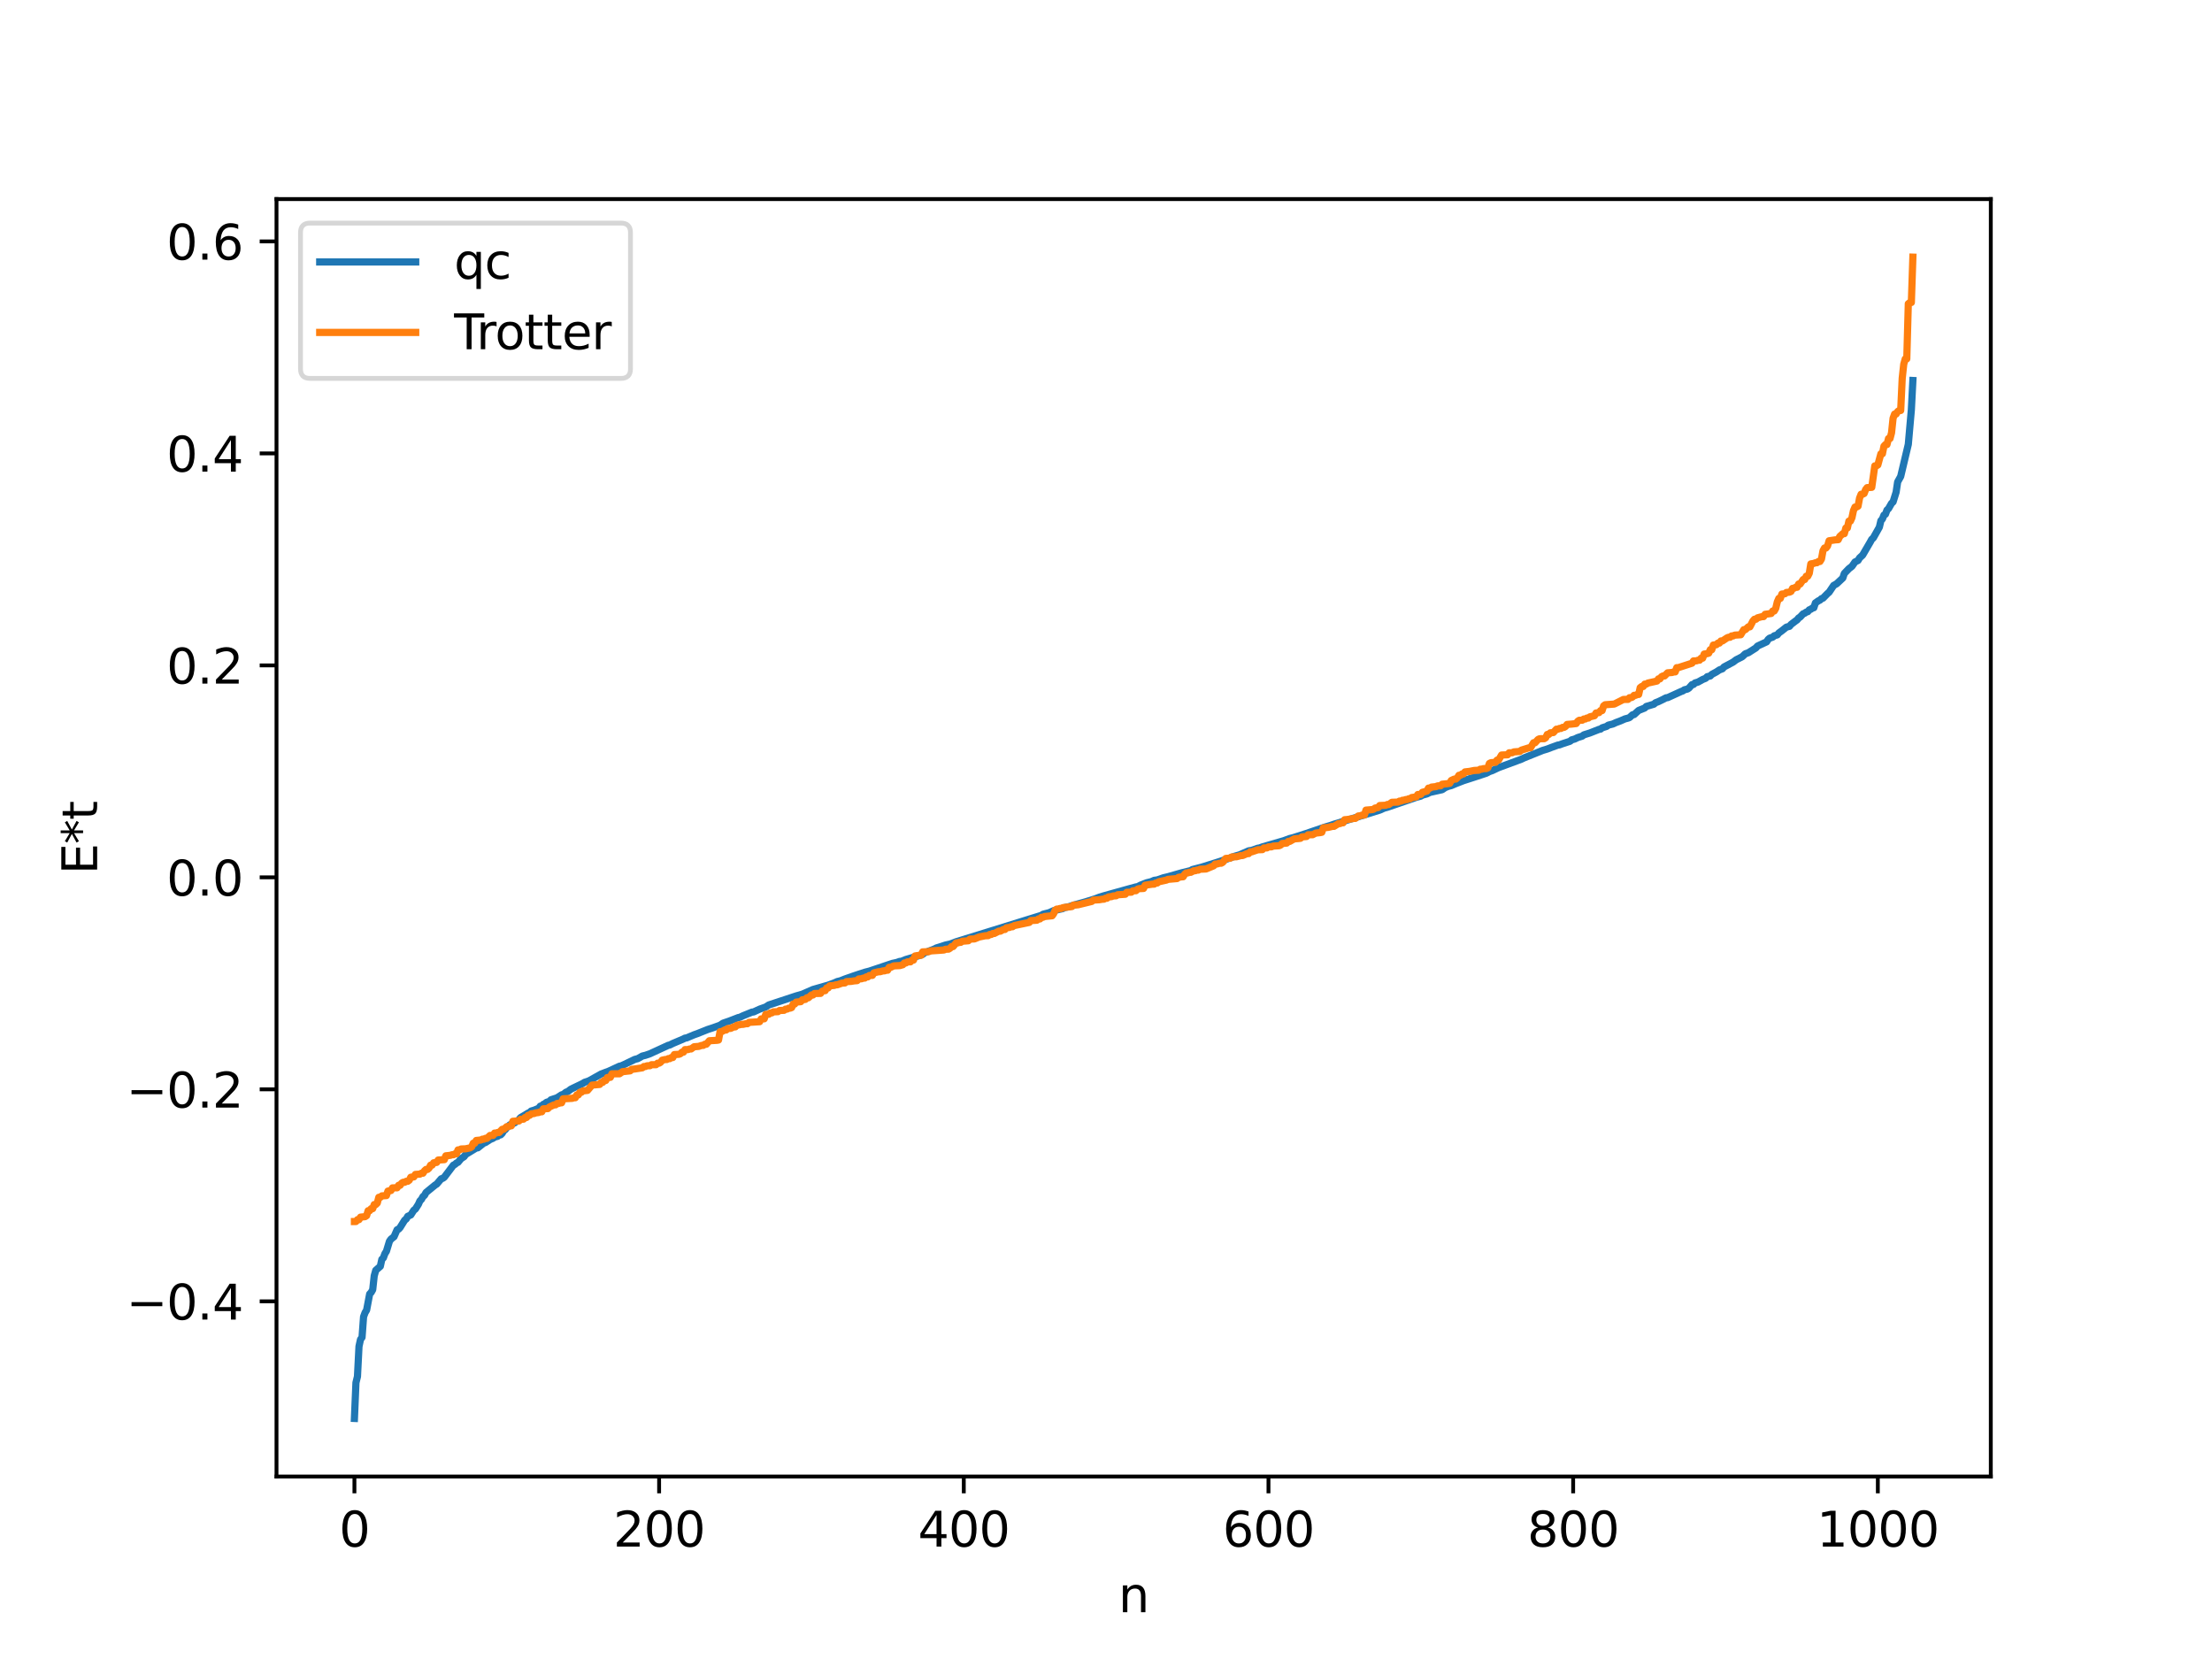 <?xml version="1.0" encoding="utf-8" standalone="no"?>
<!DOCTYPE svg PUBLIC "-//W3C//DTD SVG 1.1//EN"
  "http://www.w3.org/Graphics/SVG/1.1/DTD/svg11.dtd">
<svg xmlns:xlink="http://www.w3.org/1999/xlink" width="460.8pt" height="345.6pt" viewBox="0 0 460.8 345.6" xmlns="http://www.w3.org/2000/svg" version="1.1">
 <defs>
  <style type="text/css">*{stroke-linejoin: round; stroke-linecap: butt}</style>
 </defs>
 <g id="figure_1">
  <g id="patch_1">
   <path d="M 0 345.6 
L 460.8 345.6 
L 460.8 0 
L 0 0 
z
" style="fill: #ffffff"/>
  </g>
  <g id="axes_1">
   <g id="patch_2">
    <path d="M 57.6 307.584 
L 414.72 307.584 
L 414.72 41.472 
L 57.6 41.472 
z
" style="fill: #ffffff"/>
   </g>
   <g id="matplotlib.axis_1">
    <g id="xtick_1">
     <g id="line2d_1">
      <defs>
       <path id="maedac3f75d" d="M 0 0 
L 0 3.5 
" style="stroke: #000000; stroke-width: 0.8"/>
      </defs>
      <g>
       <use xlink:href="#maedac3f75d" x="73.833" y="307.584" style="stroke: #000000; stroke-width: 0.8"/>
      </g>
     </g>
     <g id="text_1">
      <!-- 0 -->
      <g transform="translate(70.651 322.182) scale(0.1 -0.1)">
       <defs>
        <path id="DejaVuSans-30" d="M 2034 4250 
Q 1547 4250 1301 3770 
Q 1056 3291 1056 2328 
Q 1056 1369 1301 889 
Q 1547 409 2034 409 
Q 2525 409 2770 889 
Q 3016 1369 3016 2328 
Q 3016 3291 2770 3770 
Q 2525 4250 2034 4250 
z
M 2034 4750 
Q 2819 4750 3233 4129 
Q 3647 3509 3647 2328 
Q 3647 1150 3233 529 
Q 2819 -91 2034 -91 
Q 1250 -91 836 529 
Q 422 1150 422 2328 
Q 422 3509 836 4129 
Q 1250 4750 2034 4750 
z
" transform="scale(0.016)"/>
       </defs>
       <use xlink:href="#DejaVuSans-30"/>
      </g>
     </g>
    </g>
    <g id="xtick_2">
     <g id="line2d_2">
      <g>
       <use xlink:href="#maedac3f75d" x="137.304" y="307.584" style="stroke: #000000; stroke-width: 0.8"/>
      </g>
     </g>
     <g id="text_2">
      <!-- 200 -->
      <g transform="translate(127.76 322.182) scale(0.1 -0.1)">
       <defs>
        <path id="DejaVuSans-32" d="M 1228 531 
L 3431 531 
L 3431 0 
L 469 0 
L 469 531 
Q 828 903 1448 1529 
Q 2069 2156 2228 2338 
Q 2531 2678 2651 2914 
Q 2772 3150 2772 3378 
Q 2772 3750 2511 3984 
Q 2250 4219 1831 4219 
Q 1534 4219 1204 4116 
Q 875 4013 500 3803 
L 500 4441 
Q 881 4594 1212 4672 
Q 1544 4750 1819 4750 
Q 2544 4750 2975 4387 
Q 3406 4025 3406 3419 
Q 3406 3131 3298 2873 
Q 3191 2616 2906 2266 
Q 2828 2175 2409 1742 
Q 1991 1309 1228 531 
z
" transform="scale(0.016)"/>
       </defs>
       <use xlink:href="#DejaVuSans-32"/>
       <use xlink:href="#DejaVuSans-30" x="63.623"/>
       <use xlink:href="#DejaVuSans-30" x="127.246"/>
      </g>
     </g>
    </g>
    <g id="xtick_3">
     <g id="line2d_3">
      <g>
       <use xlink:href="#maedac3f75d" x="200.775" y="307.584" style="stroke: #000000; stroke-width: 0.8"/>
      </g>
     </g>
     <g id="text_3">
      <!-- 400 -->
      <g transform="translate(191.231 322.182) scale(0.1 -0.1)">
       <defs>
        <path id="DejaVuSans-34" d="M 2419 4116 
L 825 1625 
L 2419 1625 
L 2419 4116 
z
M 2253 4666 
L 3047 4666 
L 3047 1625 
L 3713 1625 
L 3713 1100 
L 3047 1100 
L 3047 0 
L 2419 0 
L 2419 1100 
L 313 1100 
L 313 1709 
L 2253 4666 
z
" transform="scale(0.016)"/>
       </defs>
       <use xlink:href="#DejaVuSans-34"/>
       <use xlink:href="#DejaVuSans-30" x="63.623"/>
       <use xlink:href="#DejaVuSans-30" x="127.246"/>
      </g>
     </g>
    </g>
    <g id="xtick_4">
     <g id="line2d_4">
      <g>
       <use xlink:href="#maedac3f75d" x="264.246" y="307.584" style="stroke: #000000; stroke-width: 0.8"/>
      </g>
     </g>
     <g id="text_4">
      <!-- 600 -->
      <g transform="translate(254.702 322.182) scale(0.1 -0.1)">
       <defs>
        <path id="DejaVuSans-36" d="M 2113 2584 
Q 1688 2584 1439 2293 
Q 1191 2003 1191 1497 
Q 1191 994 1439 701 
Q 1688 409 2113 409 
Q 2538 409 2786 701 
Q 3034 994 3034 1497 
Q 3034 2003 2786 2293 
Q 2538 2584 2113 2584 
z
M 3366 4563 
L 3366 3988 
Q 3128 4100 2886 4159 
Q 2644 4219 2406 4219 
Q 1781 4219 1451 3797 
Q 1122 3375 1075 2522 
Q 1259 2794 1537 2939 
Q 1816 3084 2150 3084 
Q 2853 3084 3261 2657 
Q 3669 2231 3669 1497 
Q 3669 778 3244 343 
Q 2819 -91 2113 -91 
Q 1303 -91 875 529 
Q 447 1150 447 2328 
Q 447 3434 972 4092 
Q 1497 4750 2381 4750 
Q 2619 4750 2861 4703 
Q 3103 4656 3366 4563 
z
" transform="scale(0.016)"/>
       </defs>
       <use xlink:href="#DejaVuSans-36"/>
       <use xlink:href="#DejaVuSans-30" x="63.623"/>
       <use xlink:href="#DejaVuSans-30" x="127.246"/>
      </g>
     </g>
    </g>
    <g id="xtick_5">
     <g id="line2d_5">
      <g>
       <use xlink:href="#maedac3f75d" x="327.717" y="307.584" style="stroke: #000000; stroke-width: 0.8"/>
      </g>
     </g>
     <g id="text_5">
      <!-- 800 -->
      <g transform="translate(318.173 322.182) scale(0.1 -0.1)">
       <defs>
        <path id="DejaVuSans-38" d="M 2034 2216 
Q 1584 2216 1326 1975 
Q 1069 1734 1069 1313 
Q 1069 891 1326 650 
Q 1584 409 2034 409 
Q 2484 409 2743 651 
Q 3003 894 3003 1313 
Q 3003 1734 2745 1975 
Q 2488 2216 2034 2216 
z
M 1403 2484 
Q 997 2584 770 2862 
Q 544 3141 544 3541 
Q 544 4100 942 4425 
Q 1341 4750 2034 4750 
Q 2731 4750 3128 4425 
Q 3525 4100 3525 3541 
Q 3525 3141 3298 2862 
Q 3072 2584 2669 2484 
Q 3125 2378 3379 2068 
Q 3634 1759 3634 1313 
Q 3634 634 3220 271 
Q 2806 -91 2034 -91 
Q 1263 -91 848 271 
Q 434 634 434 1313 
Q 434 1759 690 2068 
Q 947 2378 1403 2484 
z
M 1172 3481 
Q 1172 3119 1398 2916 
Q 1625 2713 2034 2713 
Q 2441 2713 2670 2916 
Q 2900 3119 2900 3481 
Q 2900 3844 2670 4047 
Q 2441 4250 2034 4250 
Q 1625 4250 1398 4047 
Q 1172 3844 1172 3481 
z
" transform="scale(0.016)"/>
       </defs>
       <use xlink:href="#DejaVuSans-38"/>
       <use xlink:href="#DejaVuSans-30" x="63.623"/>
       <use xlink:href="#DejaVuSans-30" x="127.246"/>
      </g>
     </g>
    </g>
    <g id="xtick_6">
     <g id="line2d_6">
      <g>
       <use xlink:href="#maedac3f75d" x="391.188" y="307.584" style="stroke: #000000; stroke-width: 0.8"/>
      </g>
     </g>
     <g id="text_6">
      <!-- 1000 -->
      <g transform="translate(378.463 322.182) scale(0.1 -0.1)">
       <defs>
        <path id="DejaVuSans-31" d="M 794 531 
L 1825 531 
L 1825 4091 
L 703 3866 
L 703 4441 
L 1819 4666 
L 2450 4666 
L 2450 531 
L 3481 531 
L 3481 0 
L 794 0 
L 794 531 
z
" transform="scale(0.016)"/>
       </defs>
       <use xlink:href="#DejaVuSans-31"/>
       <use xlink:href="#DejaVuSans-30" x="63.623"/>
       <use xlink:href="#DejaVuSans-30" x="127.246"/>
       <use xlink:href="#DejaVuSans-30" x="190.869"/>
      </g>
     </g>
    </g>
    <g id="text_7">
     <!-- n -->
     <g transform="translate(232.991 335.861) scale(0.1 -0.1)">
      <defs>
       <path id="DejaVuSans-6e" d="M 3513 2113 
L 3513 0 
L 2938 0 
L 2938 2094 
Q 2938 2591 2744 2837 
Q 2550 3084 2163 3084 
Q 1697 3084 1428 2787 
Q 1159 2491 1159 1978 
L 1159 0 
L 581 0 
L 581 3500 
L 1159 3500 
L 1159 2956 
Q 1366 3272 1645 3428 
Q 1925 3584 2291 3584 
Q 2894 3584 3203 3211 
Q 3513 2838 3513 2113 
z
" transform="scale(0.016)"/>
      </defs>
      <use xlink:href="#DejaVuSans-6e"/>
     </g>
    </g>
   </g>
   <g id="matplotlib.axis_2">
    <g id="ytick_1">
     <g id="line2d_7">
      <defs>
       <path id="m76086f9380" d="M 0 0 
L -3.5 0 
" style="stroke: #000000; stroke-width: 0.8"/>
      </defs>
      <g>
       <use xlink:href="#m76086f9380" x="57.6" y="271.09" style="stroke: #000000; stroke-width: 0.8"/>
      </g>
     </g>
     <g id="text_8">
      <!-- −0.4 -->
      <g transform="translate(26.317 274.889) scale(0.1 -0.1)">
       <defs>
        <path id="DejaVuSans-2212" d="M 678 2272 
L 4684 2272 
L 4684 1741 
L 678 1741 
L 678 2272 
z
" transform="scale(0.016)"/>
        <path id="DejaVuSans-2e" d="M 684 794 
L 1344 794 
L 1344 0 
L 684 0 
L 684 794 
z
" transform="scale(0.016)"/>
       </defs>
       <use xlink:href="#DejaVuSans-2212"/>
       <use xlink:href="#DejaVuSans-30" x="83.789"/>
       <use xlink:href="#DejaVuSans-2e" x="147.412"/>
       <use xlink:href="#DejaVuSans-34" x="179.199"/>
      </g>
     </g>
    </g>
    <g id="ytick_2">
     <g id="line2d_8">
      <g>
       <use xlink:href="#m76086f9380" x="57.6" y="226.93" style="stroke: #000000; stroke-width: 0.8"/>
      </g>
     </g>
     <g id="text_9">
      <!-- −0.2 -->
      <g transform="translate(26.317 230.729) scale(0.1 -0.1)">
       <use xlink:href="#DejaVuSans-2212"/>
       <use xlink:href="#DejaVuSans-30" x="83.789"/>
       <use xlink:href="#DejaVuSans-2e" x="147.412"/>
       <use xlink:href="#DejaVuSans-32" x="179.199"/>
      </g>
     </g>
    </g>
    <g id="ytick_3">
     <g id="line2d_9">
      <g>
       <use xlink:href="#m76086f9380" x="57.6" y="182.77" style="stroke: #000000; stroke-width: 0.8"/>
      </g>
     </g>
     <g id="text_10">
      <!-- 0.0 -->
      <g transform="translate(34.697 186.569) scale(0.1 -0.1)">
       <use xlink:href="#DejaVuSans-30"/>
       <use xlink:href="#DejaVuSans-2e" x="63.623"/>
       <use xlink:href="#DejaVuSans-30" x="95.41"/>
      </g>
     </g>
    </g>
    <g id="ytick_4">
     <g id="line2d_10">
      <g>
       <use xlink:href="#m76086f9380" x="57.6" y="138.61" style="stroke: #000000; stroke-width: 0.8"/>
      </g>
     </g>
     <g id="text_11">
      <!-- 0.2 -->
      <g transform="translate(34.697 142.409) scale(0.1 -0.1)">
       <use xlink:href="#DejaVuSans-30"/>
       <use xlink:href="#DejaVuSans-2e" x="63.623"/>
       <use xlink:href="#DejaVuSans-32" x="95.41"/>
      </g>
     </g>
    </g>
    <g id="ytick_5">
     <g id="line2d_11">
      <g>
       <use xlink:href="#m76086f9380" x="57.6" y="94.45" style="stroke: #000000; stroke-width: 0.8"/>
      </g>
     </g>
     <g id="text_12">
      <!-- 0.4 -->
      <g transform="translate(34.697 98.249) scale(0.1 -0.1)">
       <use xlink:href="#DejaVuSans-30"/>
       <use xlink:href="#DejaVuSans-2e" x="63.623"/>
       <use xlink:href="#DejaVuSans-34" x="95.41"/>
      </g>
     </g>
    </g>
    <g id="ytick_6">
     <g id="line2d_12">
      <g>
       <use xlink:href="#m76086f9380" x="57.6" y="50.29" style="stroke: #000000; stroke-width: 0.8"/>
      </g>
     </g>
     <g id="text_13">
      <!-- 0.6 -->
      <g transform="translate(34.697 54.089) scale(0.1 -0.1)">
       <use xlink:href="#DejaVuSans-30"/>
       <use xlink:href="#DejaVuSans-2e" x="63.623"/>
       <use xlink:href="#DejaVuSans-36" x="95.41"/>
      </g>
     </g>
    </g>
    <g id="text_14">
     <!-- E*t -->
     <g transform="translate(20.238 182.148) rotate(-90) scale(0.1 -0.1)">
      <defs>
       <path id="DejaVuSans-45" d="M 628 4666 
L 3578 4666 
L 3578 4134 
L 1259 4134 
L 1259 2753 
L 3481 2753 
L 3481 2222 
L 1259 2222 
L 1259 531 
L 3634 531 
L 3634 0 
L 628 0 
L 628 4666 
z
" transform="scale(0.016)"/>
       <path id="DejaVuSans-2a" d="M 3009 3897 
L 1888 3291 
L 3009 2681 
L 2828 2375 
L 1778 3009 
L 1778 1831 
L 1422 1831 
L 1422 3009 
L 372 2375 
L 191 2681 
L 1313 3291 
L 191 3897 
L 372 4206 
L 1422 3572 
L 1422 4750 
L 1778 4750 
L 1778 3572 
L 2828 4206 
L 3009 3897 
z
" transform="scale(0.016)"/>
       <path id="DejaVuSans-74" d="M 1172 4494 
L 1172 3500 
L 2356 3500 
L 2356 3053 
L 1172 3053 
L 1172 1153 
Q 1172 725 1289 603 
Q 1406 481 1766 481 
L 2356 481 
L 2356 0 
L 1766 0 
Q 1100 0 847 248 
Q 594 497 594 1153 
L 594 3053 
L 172 3053 
L 172 3500 
L 594 3500 
L 594 4494 
L 1172 4494 
z
" transform="scale(0.016)"/>
      </defs>
      <use xlink:href="#DejaVuSans-45"/>
      <use xlink:href="#DejaVuSans-2a" x="63.184"/>
      <use xlink:href="#DejaVuSans-74" x="113.184"/>
     </g>
    </g>
   </g>
   <g id="line2d_13">
    <path d="M 73.833 295.488 
L 74.15 288.042 
L 74.467 286.745 
L 74.785 280.475 
L 75.102 279.029 
L 75.42 278.593 
L 75.737 274.302 
L 76.054 273.445 
L 76.372 272.918 
L 77.006 269.569 
L 77.324 269.231 
L 77.641 268.671 
L 77.958 265.776 
L 78.276 264.633 
L 79.228 263.796 
L 79.545 262.349 
L 79.862 262.039 
L 80.18 261.161 
L 80.497 260.669 
L 81.132 258.574 
L 81.449 258.134 
L 82.084 257.631 
L 82.719 256.183 
L 83.036 256.057 
L 83.353 255.706 
L 84.305 254.177 
L 84.623 253.937 
L 84.94 253.381 
L 85.575 253.097 
L 86.21 252.105 
L 86.527 251.88 
L 87.162 250.881 
L 87.479 250.165 
L 87.796 249.85 
L 88.114 249.261 
L 88.431 249.022 
L 88.748 248.422 
L 90.653 246.862 
L 90.97 246.677 
L 91.605 245.922 
L 91.922 245.557 
L 92.239 245.469 
L 92.557 245.234 
L 94.461 242.715 
L 94.778 242.566 
L 95.096 242.272 
L 95.413 242.131 
L 96.048 241.363 
L 96.682 240.951 
L 97 240.498 
L 99.221 239.148 
L 99.539 239.111 
L 100.808 238.102 
L 101.125 238.015 
L 102.077 237.394 
L 102.712 237.123 
L 103.029 236.886 
L 103.664 236.715 
L 103.981 236.441 
L 104.299 236.405 
L 104.616 236.083 
L 104.934 235.528 
L 105.251 235.327 
L 105.568 234.87 
L 105.886 234.692 
L 106.203 234.333 
L 107.155 233.935 
L 107.79 233.496 
L 108.107 233.254 
L 108.424 232.835 
L 109.377 232.274 
L 110.011 231.88 
L 110.329 231.759 
L 110.646 231.451 
L 111.281 231.264 
L 112.233 230.867 
L 112.55 230.434 
L 112.867 230.393 
L 113.185 230.055 
L 113.502 229.936 
L 113.82 229.645 
L 114.454 229.442 
L 114.772 229.106 
L 116.041 228.694 
L 116.993 228.07 
L 117.31 227.993 
L 117.945 227.502 
L 118.262 227.41 
L 118.897 226.917 
L 119.532 226.603 
L 121.436 225.688 
L 121.753 225.476 
L 122.705 225.152 
L 125.244 223.729 
L 126.831 223.137 
L 129.053 222.108 
L 129.37 222.056 
L 130.005 221.769 
L 132.226 220.698 
L 132.861 220.533 
L 133.813 219.993 
L 134.448 219.841 
L 135.4 219.513 
L 139.208 217.757 
L 139.525 217.693 
L 140.16 217.371 
L 141.112 216.969 
L 142.381 216.428 
L 142.699 216.253 
L 143.016 216.225 
L 144.603 215.558 
L 145.238 215.335 
L 147.459 214.45 
L 148.411 214.143 
L 149.998 213.576 
L 150.633 213.147 
L 151.902 212.714 
L 153.806 211.977 
L 154.124 211.921 
L 154.758 211.614 
L 156.662 210.84 
L 156.98 210.81 
L 158.249 210.222 
L 159.519 209.771 
L 160.153 209.352 
L 165.866 207.468 
L 167.135 207.106 
L 169.357 206.13 
L 172.53 205.22 
L 173.8 204.754 
L 174.434 204.469 
L 175.069 204.318 
L 176.021 203.94 
L 177.608 203.381 
L 178.877 202.956 
L 180.147 202.542 
L 181.099 202.301 
L 185.859 200.701 
L 186.811 200.496 
L 187.446 200.275 
L 187.763 200.26 
L 188.715 199.874 
L 191.572 199.044 
L 192.206 198.82 
L 192.524 198.521 
L 194.745 197.654 
L 195.062 197.479 
L 195.697 197.285 
L 196.967 196.87 
L 197.919 196.662 
L 199.188 196.181 
L 216.96 190.676 
L 217.277 190.451 
L 218.547 190.135 
L 219.499 189.704 
L 221.403 189.275 
L 221.72 189.085 
L 222.672 188.879 
L 223.942 188.479 
L 226.163 187.857 
L 228.067 187.258 
L 229.02 186.898 
L 229.972 186.609 
L 235.367 185.105 
L 236.636 184.763 
L 236.953 184.726 
L 237.588 184.396 
L 238.858 183.898 
L 239.81 183.668 
L 240.444 183.389 
L 241.079 183.303 
L 242.348 182.859 
L 243.3 182.637 
L 246.157 181.821 
L 248.061 181.355 
L 248.378 181.146 
L 250.282 180.655 
L 254.091 179.461 
L 255.043 179.139 
L 257.264 178.355 
L 258.216 178.08 
L 260.12 177.246 
L 260.755 177.145 
L 262.024 176.698 
L 262.342 176.663 
L 262.977 176.424 
L 267.42 175.138 
L 268.689 174.672 
L 269.324 174.519 
L 272.18 173.607 
L 275.988 172.303 
L 277.258 171.924 
L 277.892 171.7 
L 287.413 168.766 
L 288.365 168.344 
L 289 168.176 
L 295.029 166.104 
L 295.981 165.846 
L 296.299 165.648 
L 297.251 165.384 
L 297.886 165.069 
L 300.424 164.506 
L 301.059 164.073 
L 301.694 163.813 
L 302.329 163.652 
L 303.281 163.244 
L 304.867 162.628 
L 306.454 162.117 
L 307.406 161.806 
L 309.628 161.076 
L 310.262 160.738 
L 310.897 160.519 
L 312.167 159.917 
L 316.927 158.157 
L 317.562 157.853 
L 321.37 156.325 
L 322.322 156.037 
L 323.274 155.672 
L 324.543 155.212 
L 324.861 155.172 
L 325.496 154.932 
L 327.082 154.414 
L 327.4 154.129 
L 328.034 153.956 
L 328.669 153.647 
L 329.621 153.348 
L 329.939 153.085 
L 331.208 152.687 
L 333.112 151.938 
L 333.429 151.889 
L 333.747 151.62 
L 334.699 151.319 
L 335.016 151.068 
L 335.968 150.827 
L 336.603 150.535 
L 337.555 150.181 
L 338.507 149.762 
L 339.142 149.597 
L 339.459 149.478 
L 340.094 148.903 
L 340.411 148.86 
L 341.363 147.995 
L 342.633 147.49 
L 342.95 147.166 
L 344.537 146.694 
L 344.854 146.404 
L 345.489 146.157 
L 346.441 145.698 
L 347.076 145.361 
L 347.393 145.338 
L 350.249 144.035 
L 350.567 143.93 
L 350.884 143.694 
L 351.519 143.546 
L 351.836 143.341 
L 352.471 142.623 
L 352.788 142.586 
L 353.105 142.27 
L 353.74 142.082 
L 354.692 141.549 
L 355.327 141.298 
L 355.644 140.963 
L 356.279 140.821 
L 356.596 140.491 
L 357.548 139.982 
L 358.183 139.557 
L 358.818 139.319 
L 359.135 138.945 
L 361.039 137.931 
L 361.674 137.451 
L 362.943 136.799 
L 363.578 136.198 
L 364.213 135.976 
L 365.8 134.963 
L 366.117 134.588 
L 368.021 133.707 
L 368.339 133.209 
L 368.656 132.934 
L 369.291 132.735 
L 369.608 132.447 
L 370.243 132.256 
L 370.56 131.861 
L 371.195 131.401 
L 372.147 130.639 
L 372.781 130.476 
L 373.099 130.087 
L 374.051 129.359 
L 374.368 129.138 
L 374.686 128.738 
L 375.003 128.538 
L 375.638 127.858 
L 375.955 127.752 
L 376.272 127.502 
L 376.59 127.426 
L 376.907 127.033 
L 377.224 126.927 
L 377.542 126.672 
L 377.859 126.603 
L 378.177 125.605 
L 378.811 125.158 
L 379.129 125.021 
L 379.446 124.712 
L 379.763 124.61 
L 380.715 123.637 
L 381.033 123.374 
L 381.985 121.957 
L 382.62 121.6 
L 383.889 120.407 
L 384.206 119.46 
L 385.158 118.467 
L 385.793 117.979 
L 386.428 117.068 
L 387.062 116.759 
L 387.38 116.227 
L 388.015 115.644 
L 389.601 112.928 
L 389.919 112.341 
L 390.236 112.076 
L 391.505 109.82 
L 391.823 108.472 
L 392.14 108.112 
L 392.458 107.307 
L 392.775 107.12 
L 393.092 106.258 
L 393.41 105.961 
L 394.044 104.854 
L 394.362 104.558 
L 394.996 102.53 
L 395.314 100.394 
L 395.948 99.252 
L 397.535 92.564 
L 398.17 85.371 
L 398.487 79.263 
L 398.487 79.263 
" clip-path="url(#p05874a1cc9)" style="fill: none; stroke: #1f77b4; stroke-width: 1.5; stroke-linecap: square"/>
   </g>
   <g id="line2d_14">
    <path d="M 73.833 254.467 
L 74.15 254.467 
L 74.467 254.079 
L 74.785 254.079 
L 75.102 253.55 
L 76.054 253.45 
L 76.372 253.243 
L 76.689 252.213 
L 77.006 252.213 
L 77.324 251.786 
L 77.641 251.786 
L 77.958 250.931 
L 78.276 250.931 
L 78.593 250.623 
L 78.91 249.424 
L 79.228 249.424 
L 79.545 249.124 
L 80.497 249.059 
L 80.815 248.124 
L 81.449 248.009 
L 81.767 247.454 
L 82.719 247.441 
L 83.036 246.921 
L 83.353 246.921 
L 83.671 246.471 
L 83.988 246.289 
L 84.305 246.289 
L 84.623 246.087 
L 84.94 246.087 
L 85.258 245.853 
L 85.575 245.237 
L 86.21 245.168 
L 86.527 244.656 
L 87.479 244.591 
L 87.796 244.4 
L 88.114 244.4 
L 88.431 243.901 
L 88.748 243.614 
L 89.066 243.614 
L 89.383 243.344 
L 89.7 242.724 
L 90.018 242.724 
L 90.335 242.231 
L 90.97 242.153 
L 91.287 241.654 
L 92.557 241.576 
L 92.874 240.777 
L 93.826 240.676 
L 94.143 240.555 
L 94.461 240.555 
L 94.778 240.364 
L 95.096 240.364 
L 95.413 239.548 
L 95.73 239.548 
L 96.048 239.355 
L 97 239.319 
L 97.952 239.11 
L 98.269 238.889 
L 98.586 238.146 
L 98.904 238.146 
L 99.221 237.577 
L 100.173 237.484 
L 100.491 237.312 
L 100.808 237.312 
L 101.125 237.138 
L 101.443 237.138 
L 102.077 236.536 
L 102.712 236.526 
L 103.029 236.039 
L 103.347 236.039 
L 103.664 235.917 
L 103.981 235.917 
L 104.616 235.252 
L 104.934 235.252 
L 105.568 234.701 
L 105.886 234.701 
L 106.203 234.53 
L 106.52 234.53 
L 106.838 233.582 
L 107.79 233.52 
L 108.107 233.52 
L 108.424 233.183 
L 109.059 233.14 
L 109.377 232.792 
L 109.694 232.792 
L 110.011 232.343 
L 110.329 232.343 
L 110.646 232.048 
L 111.281 231.96 
L 111.598 231.835 
L 112.233 231.753 
L 112.55 231.606 
L 112.867 231.606 
L 113.185 230.988 
L 114.137 230.939 
L 114.454 230.607 
L 115.406 230.164 
L 115.724 230.164 
L 116.041 229.881 
L 116.358 229.881 
L 116.676 229.734 
L 116.993 229.734 
L 117.31 228.905 
L 119.215 228.805 
L 119.532 228.678 
L 119.849 228.678 
L 120.167 228.086 
L 120.484 228.086 
L 120.801 227.535 
L 121.119 227.535 
L 121.436 227.255 
L 122.388 227.15 
L 123.34 226.046 
L 124.927 225.906 
L 125.244 225.475 
L 125.562 225.475 
L 125.879 225.085 
L 126.196 225.085 
L 126.514 224.47 
L 127.148 224.431 
L 127.466 223.701 
L 129.053 223.688 
L 129.687 223.251 
L 131.274 223.073 
L 131.591 222.764 
L 132.226 222.688 
L 133.813 222.448 
L 134.13 222.178 
L 134.448 222.178 
L 134.765 222.026 
L 135.4 222.005 
L 135.717 221.795 
L 136.669 221.792 
L 136.986 221.479 
L 137.304 221.479 
L 137.621 221.295 
L 137.939 220.857 
L 138.573 220.722 
L 138.891 220.722 
L 139.208 220.535 
L 139.525 220.535 
L 139.843 220.305 
L 140.16 220.305 
L 140.477 219.684 
L 141.429 219.633 
L 141.747 219.51 
L 142.064 219.182 
L 142.381 219.182 
L 142.699 218.652 
L 143.334 218.651 
L 143.651 218.52 
L 143.968 218.52 
L 144.603 218.057 
L 145.555 217.983 
L 146.19 217.771 
L 146.507 217.771 
L 146.824 217.534 
L 147.142 217.534 
L 147.777 216.804 
L 149.363 216.716 
L 149.681 216.656 
L 149.998 214.923 
L 150.315 214.923 
L 150.95 214.572 
L 151.267 214.572 
L 151.585 214.265 
L 152.22 214.227 
L 152.854 213.921 
L 153.172 213.921 
L 153.489 213.592 
L 154.441 213.397 
L 154.758 213.397 
L 155.393 213.258 
L 155.71 213.258 
L 156.028 212.98 
L 158.249 212.84 
L 158.567 212.249 
L 159.201 212.241 
L 159.519 211.31 
L 160.153 211.284 
L 160.471 211.009 
L 160.788 211.005 
L 161.105 210.789 
L 162.058 210.747 
L 162.375 210.512 
L 163.327 210.466 
L 163.644 210.219 
L 163.962 210.219 
L 164.279 210.024 
L 164.596 210.024 
L 164.914 209.899 
L 165.231 209.164 
L 165.548 209.164 
L 165.866 208.755 
L 166.818 208.665 
L 167.135 208.28 
L 167.77 208.194 
L 168.087 207.857 
L 168.405 207.857 
L 169.039 207.274 
L 169.357 207.274 
L 169.674 206.966 
L 170.943 206.941 
L 171.261 206.501 
L 171.578 206.375 
L 171.896 206.375 
L 172.213 205.802 
L 172.53 205.802 
L 172.848 205.363 
L 173.8 205.281 
L 174.117 205.154 
L 174.434 205.154 
L 175.386 204.811 
L 176.021 204.763 
L 176.339 204.493 
L 177.291 204.443 
L 177.925 204.337 
L 178.56 204.281 
L 178.877 203.942 
L 179.512 203.89 
L 179.829 203.755 
L 180.147 203.755 
L 180.464 203.506 
L 180.781 203.506 
L 181.099 203.212 
L 181.734 203.19 
L 182.051 202.668 
L 183.003 202.435 
L 183.32 202.435 
L 183.955 202.252 
L 184.272 202.252 
L 184.59 202.117 
L 184.907 202.117 
L 185.224 201.522 
L 185.542 201.522 
L 186.177 201.211 
L 187.446 201.151 
L 188.081 200.969 
L 188.398 200.606 
L 188.715 200.606 
L 189.033 200.378 
L 189.667 200.37 
L 189.985 200.006 
L 190.302 200.006 
L 190.62 199.147 
L 191.254 199.043 
L 191.889 199 
L 192.206 198.293 
L 193.476 198.253 
L 193.793 198.097 
L 195.38 197.992 
L 196.649 197.901 
L 196.967 197.745 
L 197.601 197.723 
L 197.919 197.534 
L 198.236 197.188 
L 198.553 197.188 
L 199.188 196.43 
L 199.505 196.43 
L 199.823 196.307 
L 200.14 196.307 
L 200.458 196.08 
L 201.727 195.975 
L 202.044 195.635 
L 202.996 195.597 
L 203.948 195.204 
L 205.218 194.939 
L 205.853 194.914 
L 206.17 194.669 
L 206.487 194.669 
L 206.805 194.467 
L 207.122 194.467 
L 208.074 193.979 
L 208.391 193.979 
L 209.026 193.631 
L 209.343 193.631 
L 209.661 193.28 
L 210.296 193.204 
L 210.613 193.058 
L 210.93 193.058 
L 211.248 192.82 
L 214.421 192.156 
L 214.739 191.781 
L 216.008 191.695 
L 216.325 191.434 
L 216.643 191.434 
L 216.96 191.086 
L 217.277 191.086 
L 217.595 190.93 
L 219.181 190.768 
L 219.499 190.323 
L 219.816 189.599 
L 220.134 189.383 
L 220.451 189.383 
L 220.768 189.254 
L 221.086 189.254 
L 221.403 189.084 
L 223.307 188.85 
L 223.624 188.537 
L 224.577 188.485 
L 227.433 187.786 
L 227.75 187.508 
L 229.02 187.432 
L 229.654 187.325 
L 229.972 187.314 
L 230.289 187.119 
L 230.606 187.119 
L 230.924 186.847 
L 231.558 186.785 
L 231.876 186.649 
L 232.51 186.606 
L 232.828 186.399 
L 234.415 186.291 
L 234.732 185.887 
L 235.684 185.858 
L 236.001 185.571 
L 236.636 185.552 
L 236.953 185.249 
L 237.271 185.131 
L 238.223 185.082 
L 238.54 184.416 
L 239.175 184.316 
L 240.127 184.179 
L 240.444 184.179 
L 240.762 183.948 
L 241.079 183.948 
L 241.396 183.69 
L 242.983 183.341 
L 243.3 183.189 
L 245.205 183.02 
L 245.522 182.765 
L 246.157 182.666 
L 246.474 182.646 
L 246.791 182.115 
L 247.109 181.852 
L 247.426 181.852 
L 247.743 181.718 
L 248.061 181.718 
L 248.696 181.39 
L 249.013 181.39 
L 249.33 181.26 
L 249.648 181.26 
L 249.965 181.078 
L 251.234 181.025 
L 252.821 180.368 
L 253.139 179.997 
L 253.456 179.997 
L 254.091 179.821 
L 254.408 179.821 
L 254.725 179.639 
L 255.36 178.827 
L 256.312 178.766 
L 256.629 178.511 
L 257.581 178.479 
L 258.534 178.225 
L 258.851 178.225 
L 259.803 177.821 
L 260.12 177.821 
L 260.438 177.457 
L 260.755 177.457 
L 262.024 177.026 
L 262.977 176.991 
L 263.294 176.636 
L 263.929 176.634 
L 264.246 176.421 
L 264.881 176.416 
L 265.198 176.262 
L 266.467 176.179 
L 266.785 176.039 
L 267.102 175.722 
L 268.054 175.626 
L 268.372 175.277 
L 268.689 175.277 
L 269.324 174.913 
L 269.641 174.749 
L 270.593 174.676 
L 270.91 174.634 
L 271.228 174.344 
L 272.18 174.26 
L 272.497 173.903 
L 273.449 173.887 
L 274.084 173.547 
L 275.036 173.446 
L 275.353 173.378 
L 275.671 172.458 
L 276.623 172.365 
L 277.575 172.148 
L 277.892 172.148 
L 278.844 171.563 
L 279.162 171.563 
L 279.479 171.403 
L 279.796 171.403 
L 280.114 170.763 
L 280.748 170.715 
L 281.383 170.598 
L 282.018 170.488 
L 282.335 170.488 
L 282.97 169.978 
L 283.287 169.978 
L 283.605 169.84 
L 284.239 169.786 
L 284.557 168.762 
L 285.826 168.655 
L 286.143 168.582 
L 286.461 168.336 
L 287.096 168.226 
L 287.413 167.809 
L 288.682 167.749 
L 289 167.592 
L 289.317 167.592 
L 289.952 167.135 
L 291.221 167.088 
L 291.539 166.885 
L 291.856 166.885 
L 292.173 166.706 
L 292.491 166.706 
L 292.808 166.565 
L 293.125 166.565 
L 293.443 166.403 
L 293.76 166.403 
L 294.077 166.146 
L 295.029 166.01 
L 295.347 165.514 
L 295.981 165.491 
L 296.299 165.053 
L 297.251 164.797 
L 297.568 164.184 
L 297.886 164.184 
L 298.203 163.968 
L 299.155 163.865 
L 299.472 163.713 
L 300.107 163.691 
L 300.424 163.367 
L 301.377 163.268 
L 302.011 163.166 
L 302.329 162.581 
L 302.963 162.291 
L 303.281 162.291 
L 303.598 162.019 
L 303.915 161.508 
L 304.233 161.508 
L 304.55 161.233 
L 304.867 161.233 
L 305.185 160.803 
L 306.137 160.693 
L 307.089 160.503 
L 308.041 160.449 
L 308.358 160.24 
L 308.676 160.24 
L 308.993 160.12 
L 309.628 160.104 
L 309.945 159.96 
L 310.262 159.048 
L 310.58 158.882 
L 311.532 158.806 
L 311.849 158.351 
L 312.167 158.351 
L 312.801 157.287 
L 314.071 157.234 
L 314.388 156.822 
L 315.023 156.814 
L 315.34 156.637 
L 316.61 156.538 
L 316.927 156.267 
L 318.514 155.777 
L 318.831 155.777 
L 319.466 154.725 
L 319.783 154.725 
L 320.418 154.034 
L 320.735 153.892 
L 321.687 153.879 
L 322.005 153.674 
L 322.322 153 
L 322.639 153 
L 322.957 152.662 
L 323.591 152.604 
L 324.226 151.904 
L 324.543 151.904 
L 324.861 151.747 
L 325.178 151.747 
L 325.496 151.529 
L 325.813 151.529 
L 326.13 151.338 
L 326.448 150.915 
L 327.4 150.838 
L 328.352 150.73 
L 328.669 150.259 
L 328.986 150.045 
L 329.621 150.027 
L 329.939 149.783 
L 330.256 149.783 
L 330.573 149.585 
L 330.891 149.585 
L 331.208 149.324 
L 332.16 149.099 
L 332.477 148.529 
L 333.112 148.448 
L 333.429 148.031 
L 333.747 148.031 
L 334.064 147.047 
L 334.381 146.812 
L 336.286 146.671 
L 338.19 145.708 
L 339.142 145.697 
L 339.459 145.343 
L 339.777 145.343 
L 340.094 145.199 
L 340.411 144.846 
L 340.729 144.846 
L 341.046 144.669 
L 341.363 144.669 
L 341.681 143.248 
L 341.998 143.01 
L 342.315 143.01 
L 342.633 142.511 
L 342.95 142.511 
L 343.267 142.299 
L 345.172 141.876 
L 345.489 141.417 
L 345.806 141.417 
L 346.124 140.967 
L 346.441 140.811 
L 346.758 140.811 
L 347.393 140.16 
L 348.345 140.088 
L 348.662 139.967 
L 348.98 139.967 
L 349.297 139.084 
L 349.615 139.084 
L 352.471 138.158 
L 352.788 137.677 
L 353.423 137.666 
L 353.74 137.526 
L 354.058 137.526 
L 354.375 137.112 
L 354.692 137.112 
L 355.01 136.254 
L 355.644 136.165 
L 355.962 136.064 
L 356.279 135.346 
L 356.596 135.346 
L 356.914 134.374 
L 357.548 134.304 
L 357.866 133.973 
L 358.183 133.973 
L 358.5 133.525 
L 358.818 133.525 
L 359.77 132.886 
L 360.087 132.753 
L 360.405 132.753 
L 360.722 132.478 
L 361.039 132.478 
L 361.357 132.312 
L 362.626 132.231 
L 363.261 131.171 
L 363.578 131.171 
L 364.213 130.584 
L 364.53 130.584 
L 365.165 129.361 
L 365.482 129.001 
L 365.8 129.001 
L 366.117 128.71 
L 367.069 128.453 
L 367.386 128.453 
L 367.704 127.973 
L 368.973 127.798 
L 369.291 127.282 
L 369.608 127.282 
L 369.925 126.715 
L 370.243 125.388 
L 370.56 124.658 
L 370.877 124.658 
L 371.195 123.753 
L 371.829 123.696 
L 372.147 123.418 
L 372.781 123.358 
L 373.099 123.21 
L 373.416 122.568 
L 373.734 122.535 
L 374.051 122.342 
L 374.368 122.342 
L 374.686 121.66 
L 375.003 121.66 
L 375.638 120.725 
L 375.955 120.725 
L 376.272 120.038 
L 376.59 120.038 
L 376.907 119.423 
L 377.224 117.473 
L 377.859 117.368 
L 378.177 117.229 
L 378.494 117.229 
L 378.811 116.971 
L 379.129 116.971 
L 379.446 116.458 
L 379.763 114.723 
L 380.081 114.156 
L 380.398 114.156 
L 380.715 113.729 
L 381.033 112.655 
L 381.667 112.559 
L 382.302 112.466 
L 382.937 112.423 
L 383.254 111.754 
L 383.889 111.179 
L 384.206 111.179 
L 384.524 109.988 
L 384.841 109.988 
L 385.158 108.559 
L 385.476 108.559 
L 385.793 107.851 
L 386.11 106.366 
L 386.428 105.628 
L 386.745 105.628 
L 387.062 105.451 
L 387.38 103.762 
L 387.697 102.962 
L 388.015 102.962 
L 388.332 102.805 
L 388.649 101.975 
L 388.967 101.581 
L 389.919 101.523 
L 390.553 97.049 
L 390.871 97.049 
L 391.188 96.859 
L 391.823 94.53 
L 392.14 94.53 
L 392.458 92.953 
L 392.775 92.61 
L 393.092 92.61 
L 393.41 91.353 
L 393.727 91.353 
L 394.044 90.149 
L 394.362 87.122 
L 394.679 86.255 
L 394.996 86.255 
L 395.314 85.732 
L 395.631 85.515 
L 395.948 85.515 
L 396.266 78.806 
L 396.583 75.873 
L 396.9 74.759 
L 397.218 74.759 
L 397.535 63.273 
L 397.853 63.019 
L 398.17 63.019 
L 398.487 53.568 
L 398.487 53.568 
" clip-path="url(#p05874a1cc9)" style="fill: none; stroke: #ff7f0e; stroke-width: 1.5; stroke-linecap: square"/>
   </g>
   <g id="patch_3">
    <path d="M 57.6 307.584 
L 57.6 41.472 
" style="fill: none; stroke: #000000; stroke-width: 0.8; stroke-linejoin: miter; stroke-linecap: square"/>
   </g>
   <g id="patch_4">
    <path d="M 414.72 307.584 
L 414.72 41.472 
" style="fill: none; stroke: #000000; stroke-width: 0.8; stroke-linejoin: miter; stroke-linecap: square"/>
   </g>
   <g id="patch_5">
    <path d="M 57.6 307.584 
L 414.72 307.584 
" style="fill: none; stroke: #000000; stroke-width: 0.8; stroke-linejoin: miter; stroke-linecap: square"/>
   </g>
   <g id="patch_6">
    <path d="M 57.6 41.472 
L 414.72 41.472 
" style="fill: none; stroke: #000000; stroke-width: 0.8; stroke-linejoin: miter; stroke-linecap: square"/>
   </g>
   <g id="legend_1">
    <g id="patch_7">
     <path d="M 64.6 78.828 
L 129.342 78.828 
Q 131.342 78.828 131.342 76.828 
L 131.342 48.472 
Q 131.342 46.472 129.342 46.472 
L 64.6 46.472 
Q 62.6 46.472 62.6 48.472 
L 62.6 76.828 
Q 62.6 78.828 64.6 78.828 
z
" style="fill: #ffffff; opacity: 0.8; stroke: #cccccc; stroke-linejoin: miter"/>
    </g>
    <g id="line2d_15">
     <path d="M 66.6 54.57 
L 76.6 54.57 
L 86.6 54.57 
" style="fill: none; stroke: #1f77b4; stroke-width: 1.5; stroke-linecap: square"/>
    </g>
    <g id="text_15">
     <!-- qc -->
     <g transform="translate(94.6 58.07) scale(0.1 -0.1)">
      <defs>
       <path id="DejaVuSans-71" d="M 947 1747 
Q 947 1113 1208 752 
Q 1469 391 1925 391 
Q 2381 391 2643 752 
Q 2906 1113 2906 1747 
Q 2906 2381 2643 2742 
Q 2381 3103 1925 3103 
Q 1469 3103 1208 2742 
Q 947 2381 947 1747 
z
M 2906 525 
Q 2725 213 2448 61 
Q 2172 -91 1784 -91 
Q 1150 -91 751 415 
Q 353 922 353 1747 
Q 353 2572 751 3078 
Q 1150 3584 1784 3584 
Q 2172 3584 2448 3432 
Q 2725 3281 2906 2969 
L 2906 3500 
L 3481 3500 
L 3481 -1331 
L 2906 -1331 
L 2906 525 
z
" transform="scale(0.016)"/>
       <path id="DejaVuSans-63" d="M 3122 3366 
L 3122 2828 
Q 2878 2963 2633 3030 
Q 2388 3097 2138 3097 
Q 1578 3097 1268 2742 
Q 959 2388 959 1747 
Q 959 1106 1268 751 
Q 1578 397 2138 397 
Q 2388 397 2633 464 
Q 2878 531 3122 666 
L 3122 134 
Q 2881 22 2623 -34 
Q 2366 -91 2075 -91 
Q 1284 -91 818 406 
Q 353 903 353 1747 
Q 353 2603 823 3093 
Q 1294 3584 2113 3584 
Q 2378 3584 2631 3529 
Q 2884 3475 3122 3366 
z
" transform="scale(0.016)"/>
      </defs>
      <use xlink:href="#DejaVuSans-71"/>
      <use xlink:href="#DejaVuSans-63" x="63.477"/>
     </g>
    </g>
    <g id="line2d_16">
     <path d="M 66.6 69.249 
L 76.6 69.249 
L 86.6 69.249 
" style="fill: none; stroke: #ff7f0e; stroke-width: 1.5; stroke-linecap: square"/>
    </g>
    <g id="text_16">
     <!-- Trotter -->
     <g transform="translate(94.6 72.749) scale(0.1 -0.1)">
      <defs>
       <path id="DejaVuSans-54" d="M -19 4666 
L 3928 4666 
L 3928 4134 
L 2272 4134 
L 2272 0 
L 1638 0 
L 1638 4134 
L -19 4134 
L -19 4666 
z
" transform="scale(0.016)"/>
       <path id="DejaVuSans-72" d="M 2631 2963 
Q 2534 3019 2420 3045 
Q 2306 3072 2169 3072 
Q 1681 3072 1420 2755 
Q 1159 2438 1159 1844 
L 1159 0 
L 581 0 
L 581 3500 
L 1159 3500 
L 1159 2956 
Q 1341 3275 1631 3429 
Q 1922 3584 2338 3584 
Q 2397 3584 2469 3576 
Q 2541 3569 2628 3553 
L 2631 2963 
z
" transform="scale(0.016)"/>
       <path id="DejaVuSans-6f" d="M 1959 3097 
Q 1497 3097 1228 2736 
Q 959 2375 959 1747 
Q 959 1119 1226 758 
Q 1494 397 1959 397 
Q 2419 397 2687 759 
Q 2956 1122 2956 1747 
Q 2956 2369 2687 2733 
Q 2419 3097 1959 3097 
z
M 1959 3584 
Q 2709 3584 3137 3096 
Q 3566 2609 3566 1747 
Q 3566 888 3137 398 
Q 2709 -91 1959 -91 
Q 1206 -91 779 398 
Q 353 888 353 1747 
Q 353 2609 779 3096 
Q 1206 3584 1959 3584 
z
" transform="scale(0.016)"/>
       <path id="DejaVuSans-65" d="M 3597 1894 
L 3597 1613 
L 953 1613 
Q 991 1019 1311 708 
Q 1631 397 2203 397 
Q 2534 397 2845 478 
Q 3156 559 3463 722 
L 3463 178 
Q 3153 47 2828 -22 
Q 2503 -91 2169 -91 
Q 1331 -91 842 396 
Q 353 884 353 1716 
Q 353 2575 817 3079 
Q 1281 3584 2069 3584 
Q 2775 3584 3186 3129 
Q 3597 2675 3597 1894 
z
M 3022 2063 
Q 3016 2534 2758 2815 
Q 2500 3097 2075 3097 
Q 1594 3097 1305 2825 
Q 1016 2553 972 2059 
L 3022 2063 
z
" transform="scale(0.016)"/>
      </defs>
      <use xlink:href="#DejaVuSans-54"/>
      <use xlink:href="#DejaVuSans-72" x="46.334"/>
      <use xlink:href="#DejaVuSans-6f" x="85.197"/>
      <use xlink:href="#DejaVuSans-74" x="146.379"/>
      <use xlink:href="#DejaVuSans-74" x="185.588"/>
      <use xlink:href="#DejaVuSans-65" x="224.797"/>
      <use xlink:href="#DejaVuSans-72" x="286.32"/>
     </g>
    </g>
   </g>
  </g>
 </g>
 <defs>
  <clipPath id="p05874a1cc9">
   <rect x="57.6" y="41.472" width="357.12" height="266.112"/>
  </clipPath>
 </defs>
</svg>
